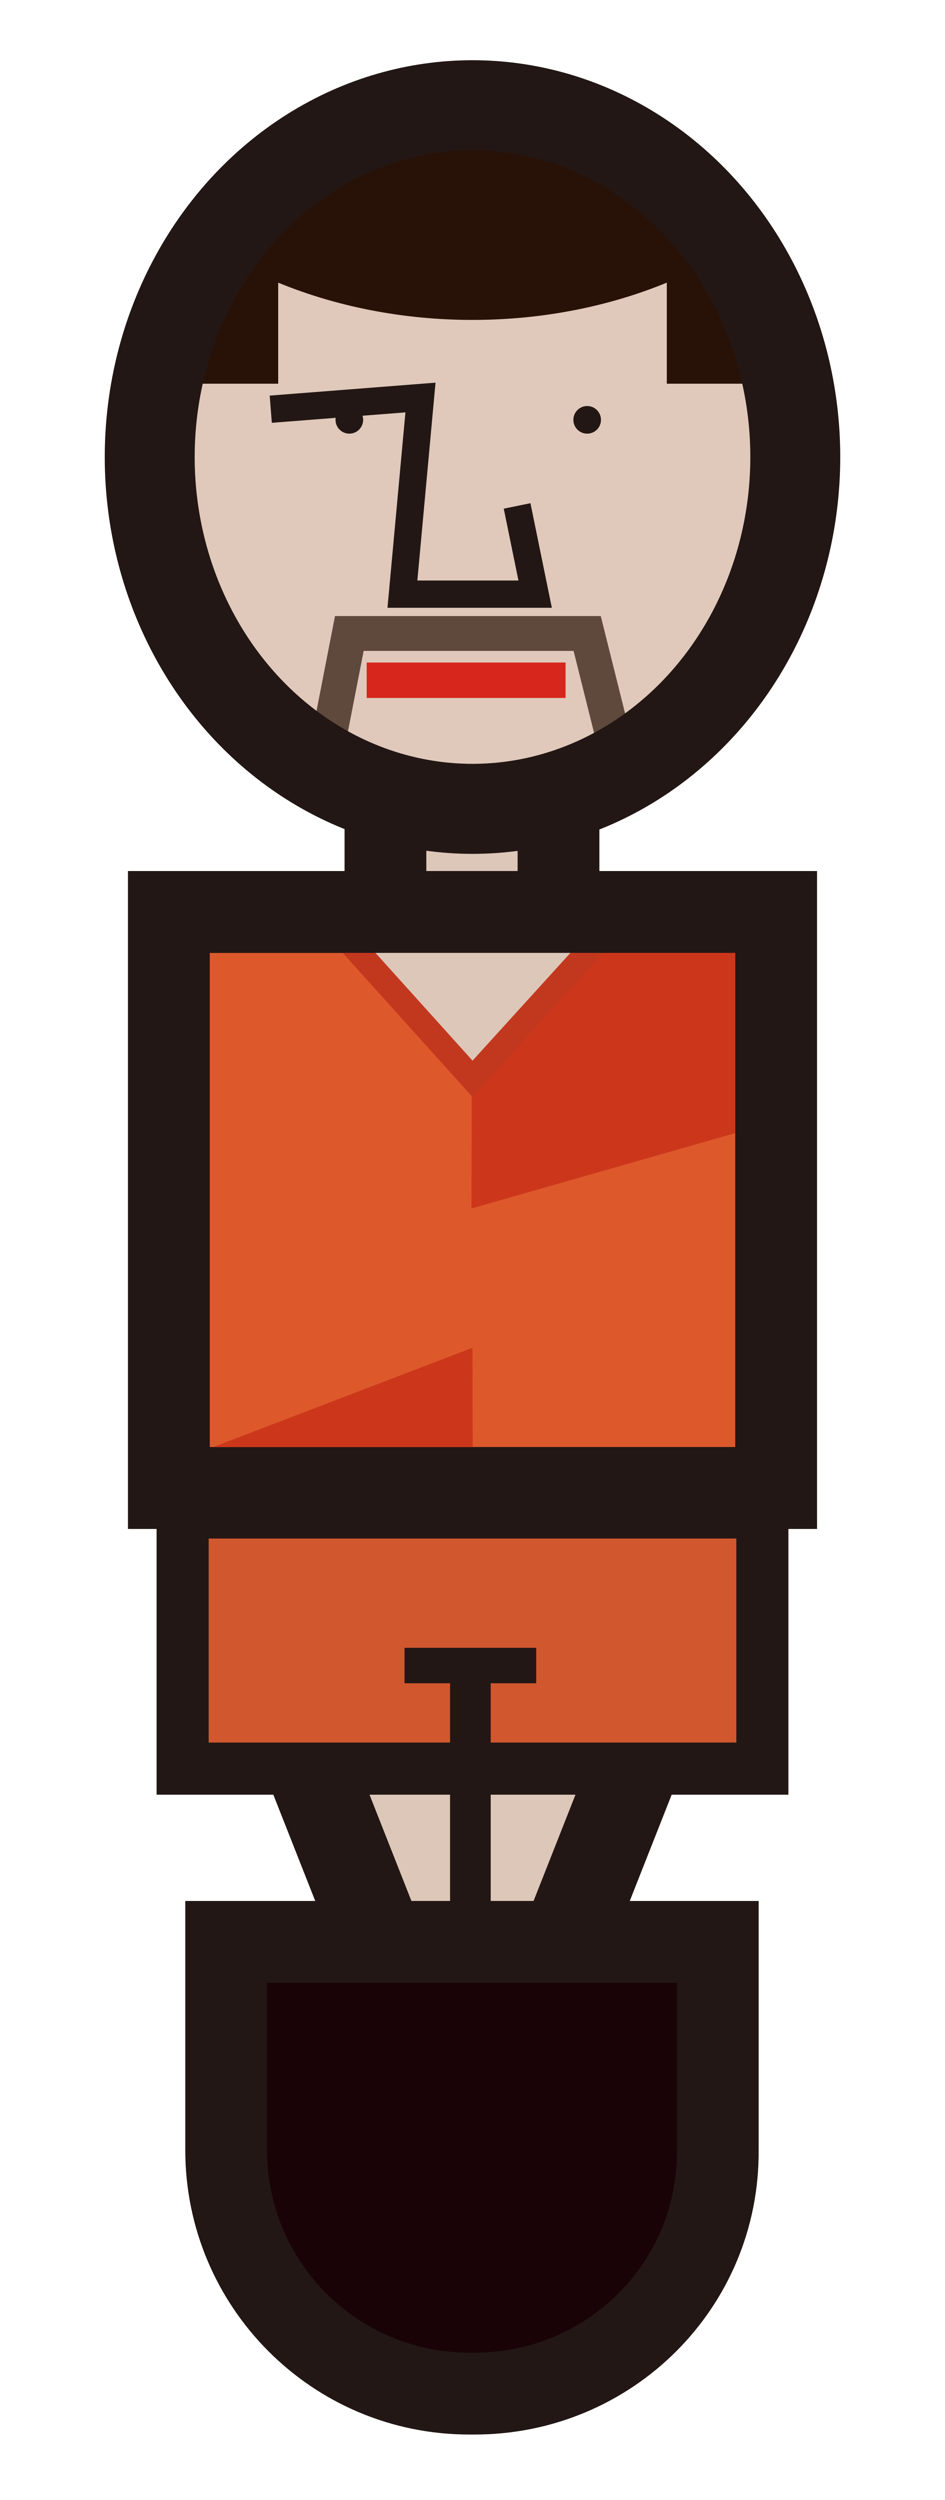 <?xml version="1.0" encoding="utf-8"?>
<!-- Generator: Adobe Illustrator 17.1.0, SVG Export Plug-In . SVG Version: 6.00 Build 0)  -->
<!DOCTYPE svg PUBLIC "-//W3C//DTD SVG 1.1//EN" "http://www.w3.org/Graphics/SVG/1.1/DTD/svg11.dtd">
<svg version="1.1" id="圖層_1" xmlns="http://www.w3.org/2000/svg" xmlns:xlink="http://www.w3.org/1999/xlink" x="0px" y="0px"
	 viewBox="0 0 89 235.2" enable-background="new 0 0 89 235.2" xml:space="preserve">
<g id="荷蘭">
	
		<rect id="脖子_5_" x="36.3" y="74.8" fill="#DDC7B9" stroke="#221714" stroke-width="7.7" stroke-miterlimit="10" width="16.3" height="16.3"/>
	<g id="下身_5_">
		<polygon fill="#DDC7B9" stroke="#221714" stroke-width="8.427" stroke-miterlimit="10" points="44.5,204.9 19.2,140.8 69.8,140.8 
					"/>
		
			<rect x="17.2" y="142.3" fill="#D1572E" stroke="#221714" stroke-width="4.903" stroke-miterlimit="10" width="54.6" height="24.1"/>
		<line fill="none" stroke="#221714" stroke-width="3.337" stroke-miterlimit="10" x1="38.1" y1="156.7" x2="50.5" y2="156.7"/>
		<line fill="none" stroke="#221714" stroke-width="3.829" stroke-miterlimit="10" x1="44.3" y1="156.7" x2="44.3" y2="184.6"/>
		<path id="腳_5_" fill="#1A0306" stroke="#221714" stroke-width="7.7" stroke-miterlimit="10" d="M44.7,225.2h-0.5
			c-12.7,0-22.9-10.3-22.9-22.9v-19.6h46.3v19.6C67.7,215,57.4,225.2,44.7,225.2z"/>
	</g>
	<g id="身體_5_">
		<g>
			<defs>
				<rect id="SVGID_1_" x="15.9" y="85.8" width="57.2" height="54.2"/>
			</defs>
			<clipPath id="SVGID_2_">
				<use xlink:href="#SVGID_1_"  overflow="visible"/>
			</clipPath>
			
				<rect x="15.9" y="85.8" clip-path="url(#SVGID_2_)" fill="#DD592C" stroke="#221714" stroke-width="7.7" stroke-miterlimit="10" width="57.2" height="54.2"/>
			<polygon clip-path="url(#SVGID_2_)" fill="#CC371B" points="44.6,173.1 44.5,126.8 -4.9,145.7 -6.2,187.6 			"/>
			<polygon clip-path="url(#SVGID_2_)" fill="#CC371B" points="95.2,99.2 95,52.9 44.5,70.9 44.4,113.7 			"/>
			<polygon clip-path="url(#SVGID_2_)" fill="#DDC7B9" stroke="#C2381E" stroke-width="2.295" stroke-miterlimit="10" points="
				32.6,88.3 44.5,101.5 56.5,88.3 			"/>
		</g>
		<rect x="15.9" y="85.8" fill="none" stroke="#221714" stroke-width="7.7" stroke-miterlimit="10" width="57.2" height="54.2"/>
	</g>
	<g id="臉_5_">
		<g>
			<defs>
				<ellipse id="SVGID_3_" cx="44.5" cy="43" rx="30.4" ry="33.1"/>
			</defs>
			<clipPath id="SVGID_4_">
				<use xlink:href="#SVGID_3_"  overflow="visible"/>
			</clipPath>
			
				<ellipse clip-path="url(#SVGID_4_)" fill="#E0C9BB" stroke="#221714" stroke-width="8.427" stroke-miterlimit="10" cx="44.5" cy="43" rx="30.4" ry="33.1"/>
			
				<polygon opacity="0.7" clip-path="url(#SVGID_4_)" fill="none" stroke="#281207" stroke-width="3.277" stroke-miterlimit="10" points="
				32.9,59.6 55.3,59.6 59.4,76 29.7,76 			"/>
			<g clip-path="url(#SVGID_4_)">
				<rect x="10" y="22.1" fill="#281207" width="16.2" height="14"/>
				<rect x="62.8" y="22.1" fill="#281207" width="16.2" height="14"/>
			</g>
			<ellipse clip-path="url(#SVGID_4_)" fill="#281207" cx="44.5" cy="2.2" rx="37.7" ry="27.9"/>
		</g>
		<ellipse fill="none" stroke="#221714" stroke-width="8.47" stroke-miterlimit="10" cx="44.5" cy="43" rx="30.4" ry="33.1"/>
		<circle fill="#221714" cx="32.9" cy="39.5" r="1.3"/>
		<polyline fill="none" stroke="#221714" stroke-width="2.567" stroke-miterlimit="10" points="25.5,38.5 39.6,37.4 37.9,55.9 
			50.4,55.9 48.7,47.6 		"/>
		<circle fill="#221714" cx="55.3" cy="39.5" r="1.3"/>
		
			<line fill="none" stroke="#D7261C" stroke-width="3.333" stroke-linecap="square" stroke-miterlimit="10" x1="36.2" y1="64" x2="51.6" y2="64"/>
	</g>
</g>
</svg>
